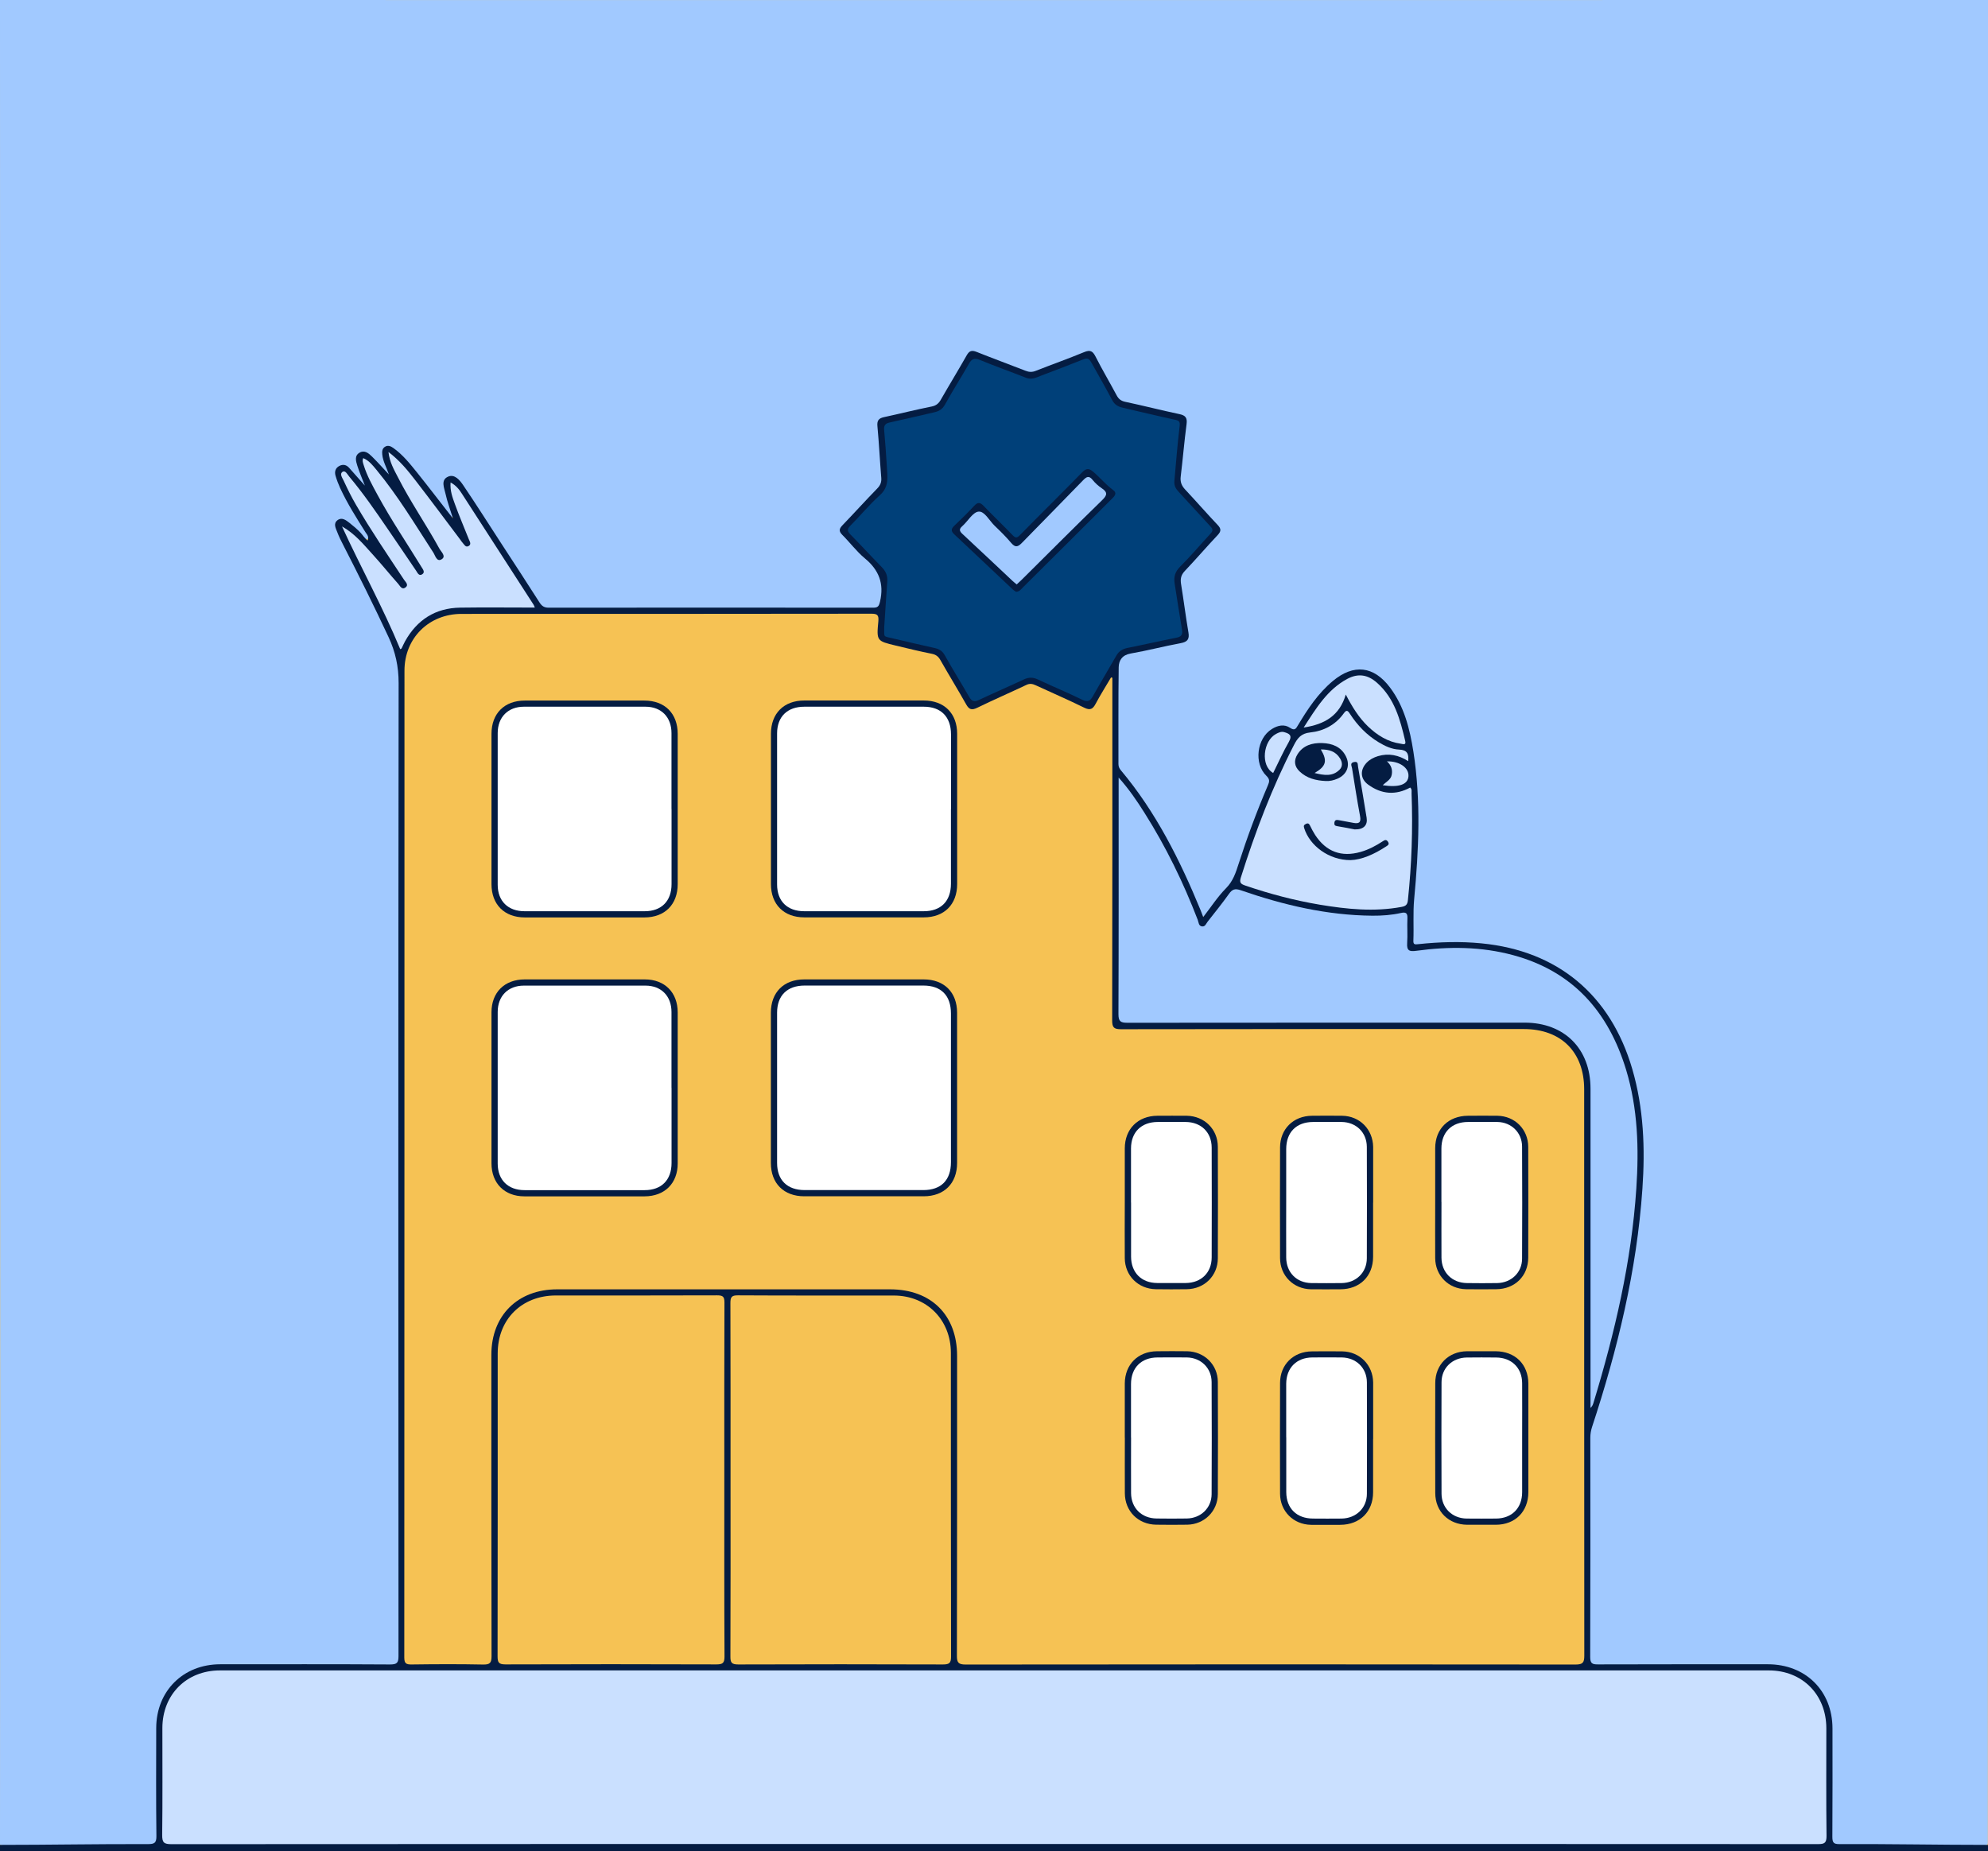 <svg viewBox="0 0 320 298" fill="none" xmlns="http://www.w3.org/2000/svg">
<rect x="0" y="0" width="320" height="298" fill="#808080" stroke="none"/>
<g clip-path="url(#clip0_707_5077)">
<rect width="320" height="298" fill="#F6C254"/>
<path d="M0 0C106.212 0 213.788 0.03 320 0C319.97 98.549 319.97 198.307 319.97 296.856C319.51 297.315 318.92 297.315 318.339 297.315C311.096 297.315 303.852 297.335 296.609 297.315C294.888 297.315 294.538 296.936 294.528 295.118C294.508 289.426 294.538 283.723 294.508 278.031C294.488 274.415 292.907 271.639 289.835 269.742C288.285 268.783 286.574 268.374 284.733 268.384C275.949 268.403 267.164 268.393 258.38 268.384C255.719 268.384 255.549 268.214 255.549 265.567C255.549 254.552 255.579 243.537 255.519 232.521C255.509 230.194 256.369 228.127 257.019 226C259.721 217.122 261.882 208.124 263.192 198.936C263.983 193.363 264.313 187.761 263.983 182.158C263.593 175.527 262.072 169.195 258.31 163.543C254.178 157.331 248.255 154.016 241.082 152.687C237.47 152.018 233.808 151.928 230.146 152.328C227.285 152.647 227.095 152.478 227.045 149.591C226.975 145.717 227.625 141.892 227.735 138.037C227.945 130.806 228.105 123.566 226.044 116.515C225.274 113.889 224.173 111.442 222.062 109.585C220.211 107.957 218.06 107.777 215.989 109.145C213.948 110.503 212.397 112.341 211.027 114.348C210.447 115.207 209.876 116.076 209.296 116.935C208.916 117.494 208.396 117.884 207.705 117.584C206.485 117.065 205.404 117.224 204.514 118.163C203.443 119.292 202.853 120.66 203.093 122.248C203.223 123.077 203.513 123.866 204.123 124.475C204.724 125.074 204.874 125.743 204.544 126.522C202.493 131.346 200.732 136.279 199.131 141.262C198.881 142.041 198.241 142.561 197.75 143.17C196.79 144.378 195.899 145.637 194.909 146.805C193.999 147.874 193.378 147.804 192.818 146.516C191.687 143.969 190.627 141.392 189.386 138.896C186.865 133.812 183.964 128.969 180.362 124.575C179.832 123.936 179.591 123.216 179.591 122.388C179.581 117.604 179.551 112.83 179.601 108.047C179.621 105.909 180.382 105.061 182.483 104.631C184.804 104.152 187.125 103.672 189.436 103.143C190.847 102.824 190.977 102.624 190.727 101.176C190.337 98.929 190.087 96.652 189.706 94.405C189.516 93.236 189.796 92.308 190.587 91.429C192.058 89.781 193.478 88.103 195.019 86.525C196.1 85.417 196.1 85.207 194.989 84.069C193.448 82.491 192.028 80.803 190.557 79.165C189.776 78.286 189.486 77.317 189.616 76.179C189.927 73.582 190.187 70.986 190.457 68.379C190.547 67.55 190.277 67.241 189.546 67.081C186.985 66.512 184.454 65.853 181.883 65.343C180.542 65.074 179.611 64.435 178.991 63.236C178.101 61.498 177.11 59.811 176.2 58.083C175.7 57.124 175.079 56.944 174.069 57.344C171.868 58.223 169.647 59.052 167.426 59.891C166.345 60.29 165.335 60.28 164.274 59.871C162.183 59.052 160.082 58.253 157.981 57.454C156.47 56.875 156.37 56.915 155.51 58.323C154.359 60.2 153.239 62.098 152.168 64.025C151.558 65.134 150.717 65.763 149.477 66.013C147.316 66.442 145.185 67.011 143.024 67.461C142.043 67.67 141.763 68.15 141.773 69.088C141.793 71.086 141.963 73.073 142.183 75.05C142.383 76.838 142.173 78.326 140.813 79.724C139.342 81.242 137.831 82.74 136.45 84.358C135.85 85.057 135.76 85.487 136.41 86.236C137.881 87.943 139.512 89.481 141.013 91.149C141.993 92.238 142.433 93.376 142.233 94.774C141.753 98.07 142.453 98.27 138.491 98.26C122.294 98.24 106.096 98.22 89.898 98.29C87.917 98.29 86.676 97.67 85.616 95.993C82.184 90.54 78.572 85.197 75.16 79.724C74.65 78.905 74.01 78.196 73.29 77.567C72.999 77.317 72.629 77.148 72.259 77.347C71.819 77.577 71.819 77.997 71.919 78.436C72.159 79.485 72.459 80.523 72.769 81.562C72.939 82.121 73.41 82.92 72.739 83.24C72.109 83.539 71.709 82.72 71.339 82.241C69.868 80.323 68.447 78.376 66.897 76.528C65.846 75.29 64.846 74.012 63.615 72.943C63.275 72.654 62.925 72.224 62.424 72.484C61.844 72.784 62.064 73.353 62.164 73.822C62.264 74.311 62.494 74.761 62.644 75.24C62.755 75.59 62.934 76.019 62.564 76.269C62.184 76.519 61.864 76.179 61.594 75.929C60.994 75.35 60.503 74.671 59.873 74.122C59.383 73.702 58.893 72.933 58.202 73.353C57.472 73.812 57.932 74.621 58.112 75.28C58.322 76.039 58.763 76.718 58.963 77.487C59.033 77.767 59.103 78.116 58.812 78.286C58.522 78.456 58.252 78.226 58.042 78.037C57.342 77.387 56.862 76.528 56.111 75.919C55.731 75.61 55.381 75.15 54.811 75.47C54.17 75.829 54.4 76.379 54.581 76.898C55.551 79.714 57.232 82.161 58.742 84.698C59.113 85.317 59.953 86.106 59.323 86.655C58.642 87.244 58.082 86.206 57.532 85.776C56.942 85.317 56.401 84.808 55.761 84.408C55.441 84.208 55.121 83.939 54.74 84.208C54.28 84.538 54.541 84.957 54.681 85.337C55.081 86.435 55.561 87.494 56.121 88.513C58.953 93.656 61.424 98.959 63.805 104.322C64.315 105.48 64.585 106.668 64.585 107.947C64.585 160.577 64.585 213.197 64.585 265.827C64.585 266.077 64.585 266.326 64.575 266.576C64.485 267.954 64.145 268.294 62.724 268.364C62.224 268.384 61.724 268.374 61.224 268.374C52.599 268.374 43.985 268.354 35.361 268.384C30.479 268.403 26.807 271.419 25.736 276.183C25.576 276.882 25.606 277.591 25.606 278.29C25.606 283.613 25.606 288.936 25.606 294.249C25.606 294.669 25.616 295.078 25.596 295.498C25.516 296.876 25.166 297.215 23.745 297.285C23.625 297.285 23.495 297.285 23.375 297.285C16.212 297.285 9.048 297.295 1.885 297.275C1.224 297.275 2.00524e-05 297 2.00524e-05 297C-0.01 274.55 0.034 251.736 0.034 229.285C0.034 153.386 0 75.899 0 0Z" fill="#A1C9FF"/>
<path d="M0 297C7.874 297 15.922 296.845 23.795 296.875C24.836 296.875 25.196 296.705 25.176 295.557C25.106 289.785 25.136 284.002 25.146 278.22C25.146 272.248 29.468 267.924 35.451 267.924C44.566 267.924 53.69 267.894 62.804 267.954C63.925 267.954 64.145 267.664 64.145 266.595C64.115 214.385 64.105 162.174 64.165 109.963C64.165 107.317 63.655 104.94 62.544 102.563C60.213 97.56 57.752 92.626 55.241 87.723C54.901 87.064 54.56 86.385 54.3 85.696C54.06 85.057 53.6 84.308 54.32 83.748C55.011 83.219 55.671 83.718 56.231 84.158C56.852 84.647 57.462 85.156 58.002 85.726C58.402 86.145 58.693 86.654 59.173 87.014C59.443 86.355 59.053 86.045 58.833 85.686C57.372 83.369 55.901 81.052 54.751 78.565C54.46 77.926 54.21 77.267 54.01 76.588C53.82 75.929 53.99 75.329 54.641 75C55.231 74.7 55.771 74.83 56.211 75.329C57.042 76.258 57.862 77.187 58.733 78.176C58.312 77.077 57.862 76.058 57.522 74.99C57.292 74.251 57.012 73.362 57.892 72.863C58.682 72.413 59.333 72.963 59.873 73.492C60.773 74.381 61.614 75.329 62.604 76.388C62.204 75.22 61.644 74.281 61.534 73.192C61.484 72.713 61.504 72.244 61.924 71.954C62.394 71.624 62.874 71.804 63.305 72.114C64.856 73.212 66.016 74.69 67.187 76.138C69.058 78.475 70.868 80.852 72.909 83.459C72.439 81.951 71.989 80.752 71.719 79.514C71.509 78.555 70.888 77.267 72.139 76.728C73.18 76.278 74.01 77.297 74.55 78.096C76.621 81.152 78.602 84.278 80.613 87.374C82.694 90.579 84.795 93.765 86.846 96.991C87.226 97.58 87.607 97.83 88.327 97.83C105.735 97.81 123.134 97.81 140.542 97.83C141.323 97.83 141.473 97.6 141.653 96.841C142.333 93.945 141.473 91.748 139.202 89.88C137.871 88.772 136.811 87.334 135.58 86.105C134.99 85.516 135.07 85.117 135.61 84.557C137.481 82.61 139.292 80.603 141.183 78.665C141.693 78.146 141.913 77.646 141.853 76.917C141.623 74.141 141.493 71.365 141.233 68.588C141.153 67.68 141.463 67.33 142.303 67.15C144.865 66.601 147.396 65.952 149.967 65.443C150.717 65.293 151.108 64.933 151.458 64.314C152.818 61.937 154.249 59.6 155.6 57.214C156.01 56.485 156.39 56.335 157.181 56.644C159.802 57.693 162.453 58.662 165.084 59.69C165.665 59.92 166.155 59.93 166.745 59.69C169.327 58.672 171.958 57.743 174.519 56.684C175.49 56.285 175.89 56.514 176.34 57.393C177.41 59.501 178.621 61.538 179.732 63.625C180.052 64.224 180.422 64.534 181.112 64.684C184.034 65.303 186.935 66.052 189.867 66.671C190.847 66.881 191.127 67.28 190.997 68.279C190.627 71.075 190.397 73.891 190.057 76.698C189.947 77.567 190.187 78.186 190.767 78.805C192.528 80.682 194.219 82.63 195.99 84.497C196.58 85.117 196.59 85.516 196 86.145C194.199 88.053 192.498 90.04 190.697 91.937C190.077 92.587 189.977 93.236 190.117 94.065C190.537 96.641 190.857 99.238 191.297 101.814C191.487 102.913 191.127 103.342 190.037 103.542C187.345 104.041 184.684 104.74 181.983 105.21C180.632 105.449 180.092 106.318 180.072 107.417C180.002 112.61 180.042 117.813 180.032 123.006C180.032 123.406 180.172 123.705 180.422 124.005C186.065 130.726 189.937 138.466 193.248 146.515C193.368 146.815 193.488 147.124 193.678 147.633C194.939 146.006 196 144.358 197.35 142.99C198.491 141.841 198.921 140.473 199.381 139.045C200.752 134.781 202.313 130.586 204.073 126.462C204.344 125.832 204.434 125.463 203.843 124.894C201.792 122.906 202.303 118.862 204.724 117.364C205.664 116.774 206.725 116.535 207.665 117.174C208.446 117.703 208.626 117.254 208.936 116.744C210.497 114.138 212.167 111.611 214.539 109.634C217.89 106.838 221.132 107.197 223.753 110.693C226.034 113.738 226.925 117.324 227.505 120.989C228.745 128.888 228.375 136.818 227.635 144.727C227.425 146.974 227.595 149.211 227.505 151.448C227.475 152.107 227.815 152.048 228.275 151.998C231.677 151.638 235.069 151.528 238.49 151.868C250.746 153.066 259.26 160.167 262.742 172.101C264.583 178.423 264.823 184.874 264.373 191.365C263.472 204.528 260.371 217.251 256.259 229.744C256.079 230.304 255.989 230.863 255.989 231.452C255.999 243.216 256.009 254.981 255.969 266.745C255.969 267.764 256.269 267.953 257.209 267.944C266.324 267.914 275.448 267.924 284.563 267.924C290.646 267.924 294.958 272.208 294.968 278.25C294.968 284.072 294.988 289.884 294.948 295.707C294.948 296.625 295.148 296.885 296.098 296.875C304.052 296.835 312.046 297 320 297V298C214.278 298 105.712 298 0 298L0 297Z" fill="#041C42"/>
<path d="M179.051 109.086V110.394C179.051 128.35 179.061 146.306 179.021 164.272C179.021 165.401 179.301 165.69 180.432 165.69C202.043 165.65 223.653 165.66 245.264 165.66C251.287 165.66 254.998 169.366 254.998 175.368C254.998 205.757 254.998 236.147 255.018 266.536C255.018 267.635 254.788 267.965 253.618 267.965C220.892 267.925 188.156 267.925 155.43 267.965C154.269 267.965 154.019 267.645 154.029 266.536C154.069 250.448 154.059 234.359 154.059 218.271C154.059 211.709 149.887 207.565 143.274 207.565C125.405 207.565 107.546 207.565 89.678 207.565C83.335 207.565 79.093 211.779 79.093 218.091C79.093 234.259 79.082 250.428 79.123 266.606C79.123 267.695 78.872 267.984 77.772 267.965C73.94 267.885 70.108 267.905 66.276 267.955C65.406 267.965 65.076 267.825 65.076 266.836C65.106 213.876 65.096 160.917 65.106 107.957C65.106 102.734 69.038 98.829 74.28 98.829C96.271 98.829 118.252 98.829 140.242 98.799C141.233 98.799 141.473 99.019 141.383 100.028C141.083 103.174 141.133 103.193 144.164 103.923C146.105 104.392 148.036 104.861 149.997 105.251C150.687 105.391 151.068 105.71 151.398 106.309C152.748 108.686 154.189 111.023 155.53 113.41C156 114.249 156.43 114.359 157.301 113.939C159.912 112.661 162.583 111.512 165.205 110.264C165.785 109.984 166.215 110.094 166.725 110.324C169.327 111.532 171.958 112.661 174.529 113.929C175.49 114.399 175.91 114.149 176.36 113.3C177.13 111.852 178.011 110.464 178.841 109.056C178.911 109.076 178.971 109.086 179.041 109.106L179.051 109.086Z" fill="#F6C254"/>
<path d="M159.992 296.855C115.861 296.855 71.719 296.855 27.587 296.885C26.387 296.885 26.097 296.616 26.107 295.407C26.177 289.675 26.137 283.933 26.137 278.2C26.137 272.797 30.019 268.913 35.401 268.913C118.512 268.913 201.612 268.913 284.723 268.913C290.106 268.913 293.967 272.807 293.977 278.21C293.977 283.993 293.937 289.765 294.007 295.547C294.017 296.686 293.687 296.875 292.637 296.875C248.415 296.845 204.204 296.855 159.982 296.855H159.992Z" fill="#CAE0FF"/>
<path d="M116.591 238.364C116.591 247.801 116.571 257.228 116.621 266.666C116.621 267.715 116.351 267.944 115.32 267.944C103.995 267.904 92.669 267.904 81.354 267.944C80.263 267.944 80.093 267.615 80.093 266.626C80.123 250.378 80.113 234.129 80.113 217.881C80.113 212.398 83.975 208.563 89.468 208.553C98.122 208.553 106.786 208.563 115.441 208.533C116.371 208.533 116.611 208.743 116.611 209.692C116.571 219.249 116.591 228.806 116.591 238.364Z" fill="#F6C254"/>
<path d="M117.591 238.203C117.591 228.726 117.601 219.248 117.571 209.781C117.571 208.862 117.731 208.522 118.762 208.532C127.126 208.582 135.5 208.552 143.864 208.562C149.177 208.562 153.058 212.467 153.058 217.79C153.058 234.078 153.058 250.377 153.088 266.665C153.088 267.704 152.828 267.953 151.798 267.953C140.813 267.914 129.817 267.914 118.832 267.953C117.751 267.953 117.561 267.644 117.571 266.645C117.611 257.168 117.591 247.69 117.591 238.223V238.203Z" fill="#F6C254"/>
<path d="M142.324 101.036C142.504 98.41 142.644 96.013 142.824 93.616C142.894 92.667 142.574 91.948 141.913 91.279C140.223 89.561 138.602 87.784 136.911 86.066C136.411 85.557 136.291 85.217 136.861 84.648C138.472 83.03 139.922 81.243 141.623 79.725C143.154 78.366 142.844 76.758 142.754 75.131C142.644 73.153 142.484 71.166 142.314 69.189C142.254 68.469 142.524 68.16 143.234 68.01C145.625 67.491 148.006 66.912 150.387 66.372C151.148 66.203 151.698 65.883 152.108 65.134C153.329 62.917 154.7 60.78 155.95 58.583C156.4 57.794 156.811 57.554 157.731 57.944C160.182 58.962 162.693 59.841 165.165 60.82C166.105 61.189 166.876 60.74 167.676 60.44C169.927 59.591 172.188 58.733 174.419 57.834C175.12 57.554 175.39 57.854 175.69 58.393C176.79 60.39 177.951 62.358 179.001 64.375C179.392 65.134 179.942 65.454 180.712 65.633C183.504 66.272 186.275 66.962 189.076 67.561C189.787 67.71 189.977 67.84 189.877 68.659C189.517 71.575 189.306 74.501 189.036 77.428C188.966 78.157 189.246 78.676 189.737 79.195C191.468 81.043 193.148 82.94 194.879 84.788C195.299 85.237 195.219 85.517 194.839 85.926C193.198 87.694 191.658 89.541 189.947 91.239C189.136 92.048 188.916 92.887 189.076 93.926C189.467 96.412 189.847 98.909 190.267 101.396C190.397 102.175 190.137 102.514 189.357 102.664C186.755 103.173 184.164 103.773 181.563 104.292C180.732 104.452 180.122 104.791 179.692 105.55C178.461 107.717 177.171 109.845 175.95 112.022C175.52 112.801 175.14 113.11 174.209 112.651C171.858 111.502 169.437 110.504 167.066 109.385C166.275 109.016 165.605 109.006 164.815 109.375C162.413 110.504 159.962 111.552 157.561 112.691C156.761 113.07 156.39 112.861 155.98 112.151C154.7 109.914 153.329 107.737 152.078 105.49C151.688 104.781 151.168 104.482 150.448 104.322C148.266 103.823 146.075 103.343 143.904 102.814C142.053 102.364 142.364 102.694 142.324 101.046V101.036Z" fill="#004079"/>
<path d="M180.052 125.163C181.753 127.071 183.023 128.948 184.224 130.856C187.675 136.308 190.487 142.081 192.798 148.093C192.948 148.492 192.928 149.081 193.508 149.141C194.009 149.191 194.149 148.672 194.399 148.362C195.549 146.894 196.73 145.436 197.81 143.918C198.341 143.169 198.771 142.99 199.721 143.319C206.585 145.696 213.598 147.354 220.922 147.414C222.462 147.424 224.003 147.314 225.514 146.974C226.354 146.785 226.584 147.044 226.544 147.873C226.484 149.201 226.594 150.54 226.504 151.858C226.424 153.056 226.885 153.216 227.965 153.066C233.208 152.347 238.43 152.377 243.563 153.765C253.207 156.372 258.9 162.893 261.742 172.201C263.643 178.462 263.823 184.884 263.392 191.335C262.612 203.12 259.931 214.534 256.509 225.79C256.419 226.089 256.309 226.389 256.019 226.668V225.26C256.019 208.592 256.019 191.925 256.019 175.257C256.019 168.835 251.817 164.631 245.414 164.631C224.093 164.631 202.783 164.631 181.462 164.651C180.352 164.651 180.032 164.411 180.032 163.253C180.082 151.029 180.062 138.815 180.062 126.591V125.133L180.052 125.163Z" fill="#A1C9FF"/>
<path d="M226.665 122.528C225.144 121.559 223.533 121.209 221.802 121.729C221.122 121.938 220.492 122.258 219.991 122.777C218.891 123.936 218.941 125.384 220.241 126.322C222.372 127.87 224.654 128.06 226.995 126.782C227.305 127.052 227.205 127.411 227.215 127.731C227.425 133.463 227.235 139.185 226.625 144.898C226.555 145.577 226.344 145.867 225.614 145.996C221.202 146.825 216.82 146.366 212.468 145.647C208.366 144.958 204.354 143.899 200.422 142.551C199.701 142.301 199.471 142.082 199.741 141.243C202.053 133.922 204.764 126.772 208.286 119.931C208.856 118.822 209.436 118.063 210.897 117.914C213.048 117.694 214.959 116.695 216.27 114.878C216.71 114.268 216.9 114.308 217.28 114.898C218.491 116.765 220.001 118.343 221.932 119.502C222.943 120.111 224.033 120.62 225.184 120.67C226.515 120.72 226.785 121.349 226.675 122.528H226.665Z" fill="#CAE0FF"/>
<path d="M62.514 72.754C64.355 74.142 65.626 75.73 66.867 77.328C69.308 80.484 71.679 83.679 74.08 86.865C74.2 87.035 74.31 87.215 74.45 87.364C74.721 87.644 74.941 88.183 75.431 87.904C75.921 87.624 75.611 87.175 75.461 86.805C74.71 84.918 73.91 83.05 73.22 81.143C72.84 80.084 72.419 79.005 72.529 77.667C73.41 78.147 73.91 78.786 74.35 79.475C78.202 85.437 82.054 91.399 85.896 97.361C85.956 97.451 85.986 97.571 86.086 97.811C82.024 97.811 78.042 97.761 74.07 97.82C70.068 97.88 67.117 99.788 65.186 103.263C64.986 103.623 64.826 104.012 64.646 104.382C64.626 104.412 64.576 104.422 64.425 104.512C61.634 97.761 58.092 91.379 55.051 84.748C57.092 85.886 58.513 87.634 60.013 89.282C61.414 90.82 62.715 92.438 64.095 93.986C64.385 94.315 64.676 94.994 65.256 94.585C65.856 94.145 65.266 93.686 65.026 93.317C62.395 89.332 59.703 85.387 57.302 81.263C56.572 80.014 55.931 78.706 55.321 77.388C55.111 76.938 54.611 76.289 55.151 75.95C55.601 75.67 55.941 76.409 56.242 76.758C58.463 79.405 60.413 82.241 62.364 85.088C63.915 87.344 65.446 89.621 66.987 91.888C67.207 92.218 67.427 92.757 67.917 92.478C68.487 92.148 68.087 91.669 67.857 91.299C65.496 87.444 62.955 83.699 60.794 79.715C59.943 78.147 59.073 76.599 58.543 74.881C58.433 74.522 58.282 74.182 58.463 73.752C59.393 74.132 59.983 74.901 60.584 75.62C64.035 79.794 66.807 84.428 69.748 88.952C70.068 89.442 70.298 90.51 71.079 90.041C71.869 89.572 71.019 88.843 70.739 88.343C68.608 84.448 66.066 80.793 64.055 76.838C63.425 75.61 62.705 74.402 62.525 72.734L62.514 72.754Z" fill="#CAE0FF"/>
<path d="M216.63 111.802C215.619 115.207 213.268 116.596 209.847 117.125C211.868 113.979 213.669 111.013 216.86 109.295C218.631 108.347 220.182 108.606 221.682 109.944C224.484 112.441 225.384 115.857 226.195 119.302C226.365 120.021 225.794 119.771 225.494 119.731C223.393 119.442 221.692 118.373 220.192 116.935C218.741 115.537 217.68 113.849 216.62 111.802H216.63Z" fill="#CAE0FF"/>
<path d="M204.934 124.435C202.863 123.276 203.313 119.252 205.414 118.143C205.814 117.934 206.235 117.724 206.715 117.864C207.505 118.093 208.066 118.353 207.475 119.402C206.555 121.009 205.794 122.717 204.934 124.445V124.435Z" fill="#CAE0FF"/>
<path d="M223.263 122.567C225.304 122.528 226.805 123.616 226.715 124.964C226.625 126.293 225.204 126.812 222.573 126.412C223.123 125.853 223.883 125.534 224.023 124.715C224.174 123.886 223.933 123.187 223.253 122.567H223.263Z" fill="#CAE0FF"/>
<path d="M124.084 175.128C124.084 171.093 124.084 167.068 124.084 163.034C124.084 159.748 126.165 157.671 129.457 157.671C135.87 157.671 142.283 157.671 148.686 157.671C151.978 157.671 154.059 159.748 154.059 163.034C154.059 171.093 154.059 179.162 154.059 187.222C154.059 190.507 151.978 192.584 148.686 192.584C142.273 192.584 135.86 192.584 129.457 192.584C126.165 192.584 124.084 190.507 124.084 187.222C124.084 183.187 124.084 179.162 124.084 175.128Z" fill="#041C42"/>
<path d="M109.087 175.078C109.087 179.152 109.087 183.227 109.087 187.302C109.087 190.507 106.976 192.584 103.765 192.594C97.312 192.594 90.859 192.594 84.405 192.594C81.204 192.594 79.113 190.487 79.113 187.282C79.113 179.172 79.113 171.073 79.113 162.964C79.113 159.758 81.214 157.681 84.435 157.671C90.888 157.671 97.342 157.671 103.795 157.671C107.006 157.671 109.087 159.778 109.087 162.984C109.087 167.018 109.087 171.043 109.087 175.078Z" fill="#041C42"/>
<path d="M154.069 130.227C154.069 134.261 154.069 138.286 154.069 142.321C154.069 145.606 151.988 147.684 148.697 147.684C142.284 147.684 135.87 147.684 129.467 147.684C126.176 147.684 124.095 145.606 124.095 142.321C124.095 134.261 124.095 126.192 124.095 118.133C124.095 114.847 126.176 112.77 129.467 112.77C135.88 112.77 142.294 112.77 148.697 112.77C151.988 112.77 154.069 114.847 154.069 118.133C154.069 122.168 154.069 126.192 154.069 130.227Z" fill="#041C42"/>
<path d="M79.113 130.237C79.113 126.202 79.113 122.178 79.113 118.143C79.113 114.858 81.194 112.78 84.485 112.78C90.898 112.78 97.312 112.78 103.715 112.78C107.006 112.78 109.087 114.858 109.087 118.143C109.087 126.202 109.087 134.272 109.087 142.331C109.087 145.617 107.006 147.694 103.715 147.694C97.302 147.694 90.888 147.694 84.485 147.694C81.194 147.694 79.113 145.617 79.113 142.331C79.113 138.296 79.113 134.272 79.113 130.237Z" fill="#041C42"/>
<path d="M181.052 193.593C181.052 190.686 181.052 187.77 181.052 184.864C181.062 181.738 183.173 179.641 186.295 179.621C187.876 179.621 189.457 179.601 191.037 179.621C193.869 179.671 196.02 181.788 196.03 184.605C196.05 190.587 196.06 196.569 196.03 202.561C196.02 205.387 193.869 207.504 191.037 207.544C189.376 207.564 187.706 207.574 186.045 207.544C183.213 207.494 181.082 205.377 181.052 202.561C181.022 199.565 181.052 196.579 181.052 193.583V193.593Z" fill="#041C42"/>
<path d="M221.022 193.613C221.022 196.519 221.032 199.435 221.022 202.342C221.012 205.457 218.891 207.545 215.76 207.555C214.179 207.555 212.598 207.575 211.017 207.555C208.196 207.505 206.055 205.368 206.045 202.541C206.025 196.599 206.025 190.657 206.045 184.715C206.055 181.749 208.196 179.642 211.187 179.622C212.808 179.612 214.439 179.592 216.06 179.622C218.881 179.672 220.982 181.809 221.032 184.635C221.032 184.675 221.032 184.715 221.032 184.755C221.032 187.701 221.032 190.657 221.032 193.603L221.022 193.613Z" fill="#041C42"/>
<path d="M231.017 193.563C231.017 190.657 231.007 187.74 231.017 184.834C231.027 181.718 233.148 179.641 236.289 179.621C237.87 179.621 239.451 179.591 241.032 179.621C243.853 179.671 245.984 181.808 245.994 184.635C246.014 190.577 246.014 196.519 245.994 202.461C245.984 205.427 243.833 207.524 240.852 207.544C239.231 207.554 237.6 207.574 235.979 207.544C233.158 207.494 231.037 205.357 231.017 202.531C230.997 199.535 231.017 196.549 231.017 193.553V193.563Z" fill="#041C42"/>
<path d="M181.052 231.443C181.052 228.537 181.042 225.621 181.052 222.715C181.072 219.659 183.183 217.551 186.235 217.531C187.856 217.521 189.486 217.501 191.107 217.531C193.869 217.591 196.02 219.709 196.03 222.455C196.06 228.477 196.06 234.509 196.03 240.531C196.01 243.287 193.859 245.404 191.107 245.454C189.446 245.484 187.776 245.474 186.115 245.454C183.213 245.414 181.082 243.297 181.062 240.401C181.042 237.405 181.062 234.419 181.062 231.423L181.052 231.443Z" fill="#041C42"/>
<path d="M221.022 231.652C221.022 234.518 221.032 237.385 221.022 240.251C221.012 243.367 218.891 245.454 215.76 245.474C214.179 245.474 212.598 245.494 211.017 245.474C208.196 245.424 206.055 243.287 206.045 240.471C206.025 234.528 206.025 228.586 206.045 222.644C206.045 219.678 208.196 217.571 211.187 217.551C212.808 217.541 214.439 217.521 216.06 217.551C218.881 217.601 220.982 219.728 221.032 222.554C221.032 222.594 221.032 222.634 221.032 222.674C221.032 225.67 221.032 228.656 221.032 231.652H221.022Z" fill="#041C42"/>
<path d="M246.014 231.482C246.014 234.388 246.014 237.305 246.014 240.211C246.004 243.346 243.903 245.454 240.781 245.464C239.241 245.464 237.7 245.474 236.159 245.464C233.178 245.434 231.037 243.327 231.027 240.37C231.007 234.468 231.007 228.566 231.027 222.664C231.027 219.688 233.168 217.561 236.129 217.531C237.67 217.521 239.211 217.531 240.751 217.531C243.893 217.551 246.004 219.638 246.014 222.754C246.024 225.66 246.014 228.576 246.014 231.482Z" fill="#041C42"/>
<path d="M163.574 95.284C163.424 95.184 163.204 95.064 163.034 94.904C159.892 91.948 156.761 88.972 153.609 86.026C153.029 85.487 153.099 85.117 153.639 84.608C154.73 83.579 155.79 82.531 156.811 81.432C157.371 80.833 157.751 80.833 158.321 81.432C159.842 83.02 161.443 84.538 162.964 86.126C163.434 86.615 163.674 86.665 164.194 86.126C167.506 82.74 170.888 79.425 174.199 76.029C174.86 75.35 175.31 75.39 175.96 75.939C177.071 76.878 177.981 78.017 179.172 78.885C179.882 79.405 179.402 79.874 178.962 80.314C176.72 82.541 174.489 84.778 172.258 87.005C169.727 89.531 167.196 92.048 164.655 94.565C164.364 94.854 164.134 95.224 163.574 95.274V95.284Z" fill="#041C42"/>
<path d="M213.378 125.733C211.817 125.653 210.347 125.304 209.166 124.165C208.326 123.356 208.256 122.407 208.836 121.459C209.736 119.991 211.227 119.571 212.818 119.621C214.419 119.671 215.859 120.2 216.64 121.748C217.38 123.226 216.84 124.664 215.319 125.343C214.709 125.613 214.068 125.773 213.378 125.733Z" fill="#041C42"/>
<path d="M217.39 138.467C213.908 138.477 210.807 136.15 209.926 133.303C209.806 132.924 209.896 132.804 210.197 132.644C210.547 132.465 210.707 132.584 210.867 132.904C211.117 133.423 211.387 133.943 211.697 134.422C213.468 137.118 215.919 138.027 219.011 137.148C220.302 136.779 221.472 136.16 222.583 135.431C222.893 135.231 223.133 135.101 223.403 135.491C223.703 135.92 223.393 136.09 223.113 136.27C221.212 137.518 219.191 138.417 217.38 138.467H217.39Z" fill="#041C42"/>
<path d="M218.05 133.522C217.28 133.373 216.27 133.163 215.249 133.003C214.889 132.943 214.749 132.833 214.789 132.454C214.849 131.974 215.129 131.964 215.499 132.034C216.27 132.184 217.05 132.314 217.82 132.464C218.741 132.644 219.121 132.434 218.921 131.375C218.441 128.809 218.05 126.232 217.63 123.655C217.57 123.296 217.25 122.827 217.95 122.677C218.661 122.527 218.531 123.086 218.601 123.446C219.071 126.182 219.541 128.909 219.981 131.645C220.171 132.843 219.501 133.562 218.06 133.522H218.05Z" fill="#041C42"/>
<path d="M153.069 175.127C153.069 179.112 153.069 183.107 153.069 187.091C153.069 189.988 151.488 191.585 148.626 191.585C142.263 191.585 135.89 191.585 129.527 191.585C126.716 191.585 125.085 189.988 125.085 187.211C125.085 179.152 125.085 171.093 125.085 163.033C125.085 160.257 126.716 158.659 129.527 158.659C135.89 158.659 142.263 158.659 148.626 158.659C151.488 158.659 153.069 160.257 153.069 163.153C153.069 167.138 153.069 171.133 153.069 175.117V175.127Z" fill="white"/>
<path d="M108.097 175.137C108.097 179.172 108.097 183.197 108.097 187.231C108.097 189.958 106.476 191.595 103.775 191.595C97.322 191.595 90.879 191.595 84.425 191.595C81.784 191.595 80.123 189.958 80.113 187.341C80.113 179.202 80.113 171.053 80.113 162.913C80.113 160.357 81.774 158.679 84.305 158.669C90.838 158.659 97.372 158.659 103.905 158.669C106.436 158.669 108.087 160.357 108.087 162.913C108.097 166.988 108.087 171.053 108.087 175.127L108.097 175.137Z" fill="white"/>
<path d="M153.069 130.297C153.069 134.282 153.069 138.276 153.069 142.261C153.069 145.067 151.468 146.695 148.686 146.695C142.273 146.695 135.87 146.695 129.457 146.695C126.726 146.695 125.085 145.077 125.085 142.381C125.085 134.282 125.085 126.183 125.085 118.073C125.085 115.377 126.736 113.769 129.467 113.769C135.88 113.769 142.283 113.769 148.696 113.769C151.468 113.769 153.069 115.397 153.079 118.203C153.079 122.238 153.079 126.262 153.079 130.297H153.069Z" fill="white"/>
<path d="M108.097 130.237C108.097 134.272 108.097 138.297 108.097 142.331C108.097 145.058 106.476 146.695 103.775 146.695C97.322 146.695 90.879 146.695 84.425 146.695C81.784 146.695 80.113 145.058 80.113 142.441C80.113 134.302 80.113 126.153 80.113 118.014C80.113 115.457 81.774 113.779 84.305 113.769C90.838 113.759 97.372 113.759 103.905 113.769C106.436 113.769 108.087 115.447 108.087 118.014C108.097 122.088 108.087 126.153 108.087 130.227L108.097 130.237Z" fill="white"/>
<path d="M182.053 193.593C182.053 190.687 182.053 187.781 182.053 184.875C182.063 182.258 183.714 180.63 186.355 180.62C187.856 180.62 189.346 180.61 190.847 180.62C193.338 180.64 195.029 182.288 195.039 184.735C195.059 190.627 195.059 196.529 195.039 202.421C195.039 204.878 193.348 206.526 190.867 206.546C189.326 206.556 187.786 206.556 186.255 206.546C183.724 206.526 182.073 204.868 182.063 202.301C182.053 199.395 182.063 196.489 182.063 193.583L182.053 193.593Z" fill="white"/>
<path d="M207.035 193.463C207.035 190.637 207.035 187.821 207.035 184.994C207.035 182.278 208.656 180.64 211.347 180.62C212.888 180.62 214.429 180.6 215.96 180.62C218.291 180.65 220.002 182.308 220.012 184.625C220.032 190.607 220.042 196.589 220.012 202.561C220.012 204.858 218.281 206.526 215.95 206.556C214.329 206.576 212.708 206.576 211.087 206.556C208.706 206.526 207.045 204.838 207.035 202.431C207.015 199.445 207.035 196.449 207.035 193.463Z" fill="white"/>
<path d="M232.017 193.503C232.017 190.637 232.017 187.771 232.017 184.905C232.017 182.278 233.668 180.63 236.289 180.62C237.87 180.62 239.451 180.59 241.031 180.62C243.283 180.66 244.993 182.338 245.003 184.575C245.033 190.597 245.033 196.619 245.003 202.641C244.993 204.868 243.253 206.516 240.991 206.556C239.371 206.586 237.75 206.576 236.129 206.556C233.738 206.526 232.047 204.858 232.027 202.471C232.007 199.485 232.027 196.489 232.027 193.503H232.017Z" fill="white"/>
<path d="M182.053 231.423C182.053 228.557 182.053 225.69 182.053 222.824C182.053 220.198 183.704 218.54 186.315 218.53C187.896 218.53 189.476 218.5 191.057 218.53C193.308 218.57 195.019 220.238 195.029 222.475C195.059 228.497 195.059 234.519 195.029 240.541C195.019 242.768 193.278 244.425 191.027 244.455C189.406 244.485 187.786 244.475 186.165 244.455C183.764 244.425 182.083 242.768 182.063 240.381C182.043 237.395 182.063 234.399 182.063 231.413L182.053 231.423Z" fill="white"/>
<path d="M207.035 231.373C207.035 228.507 207.035 225.641 207.035 222.774C207.045 220.218 208.696 218.55 211.227 218.53C212.808 218.52 214.389 218.51 215.97 218.53C218.301 218.56 220.012 220.228 220.022 222.535C220.042 228.517 220.052 234.499 220.022 240.471C220.022 242.768 218.291 244.426 215.96 244.466C214.419 244.486 212.878 244.476 211.347 244.466C208.706 244.456 207.055 242.818 207.045 240.211C207.035 237.265 207.045 234.319 207.045 231.363L207.035 231.373Z" fill="white"/>
<path d="M245.014 231.513C245.014 234.419 245.014 237.325 245.014 240.231C245.004 242.788 243.353 244.445 240.822 244.465C239.241 244.475 237.66 244.485 236.079 244.465C233.758 244.435 232.048 242.768 232.037 240.461C232.017 234.479 232.007 228.497 232.037 222.525C232.037 220.228 233.768 218.57 236.099 218.54C237.68 218.52 239.261 218.52 240.842 218.54C243.323 218.56 245.004 220.218 245.014 222.674C245.034 225.62 245.014 228.567 245.014 231.523V231.513Z" fill="white"/>
<path d="M163.634 94.065C163.394 93.865 163.194 93.716 163.014 93.546C160.322 91.019 157.631 88.473 154.93 85.966C154.429 85.507 154.339 85.187 154.9 84.698C155.8 83.909 156.58 82.451 157.521 82.361C158.481 82.271 159.252 83.819 160.112 84.648C161.043 85.537 161.963 86.445 162.793 87.434C163.524 88.293 163.984 87.923 164.584 87.304C167.826 83.969 171.107 80.663 174.339 77.317C174.909 76.728 175.29 76.528 175.88 77.267C176.29 77.777 176.8 78.236 177.351 78.606C178.341 79.265 178.211 79.734 177.401 80.523C173.058 84.757 168.766 89.052 164.464 93.326C164.204 93.586 163.934 93.826 163.654 94.085L163.634 94.065Z" fill="#A1C9FF"/>
<path d="M211.597 124.445C213.478 123.356 213.698 122.477 212.608 120.65C213.918 120.64 214.999 120.949 215.699 122.088C216.089 122.717 216.149 123.396 215.609 123.925C214.479 125.044 213.108 124.814 211.607 124.445H211.597Z" fill="#CAE0FF"/>
</g>
<defs>
<clipPath id="clip0_707_5077">
<rect width="320" height="298" fill="white"/>
</clipPath>
</defs>
</svg>
